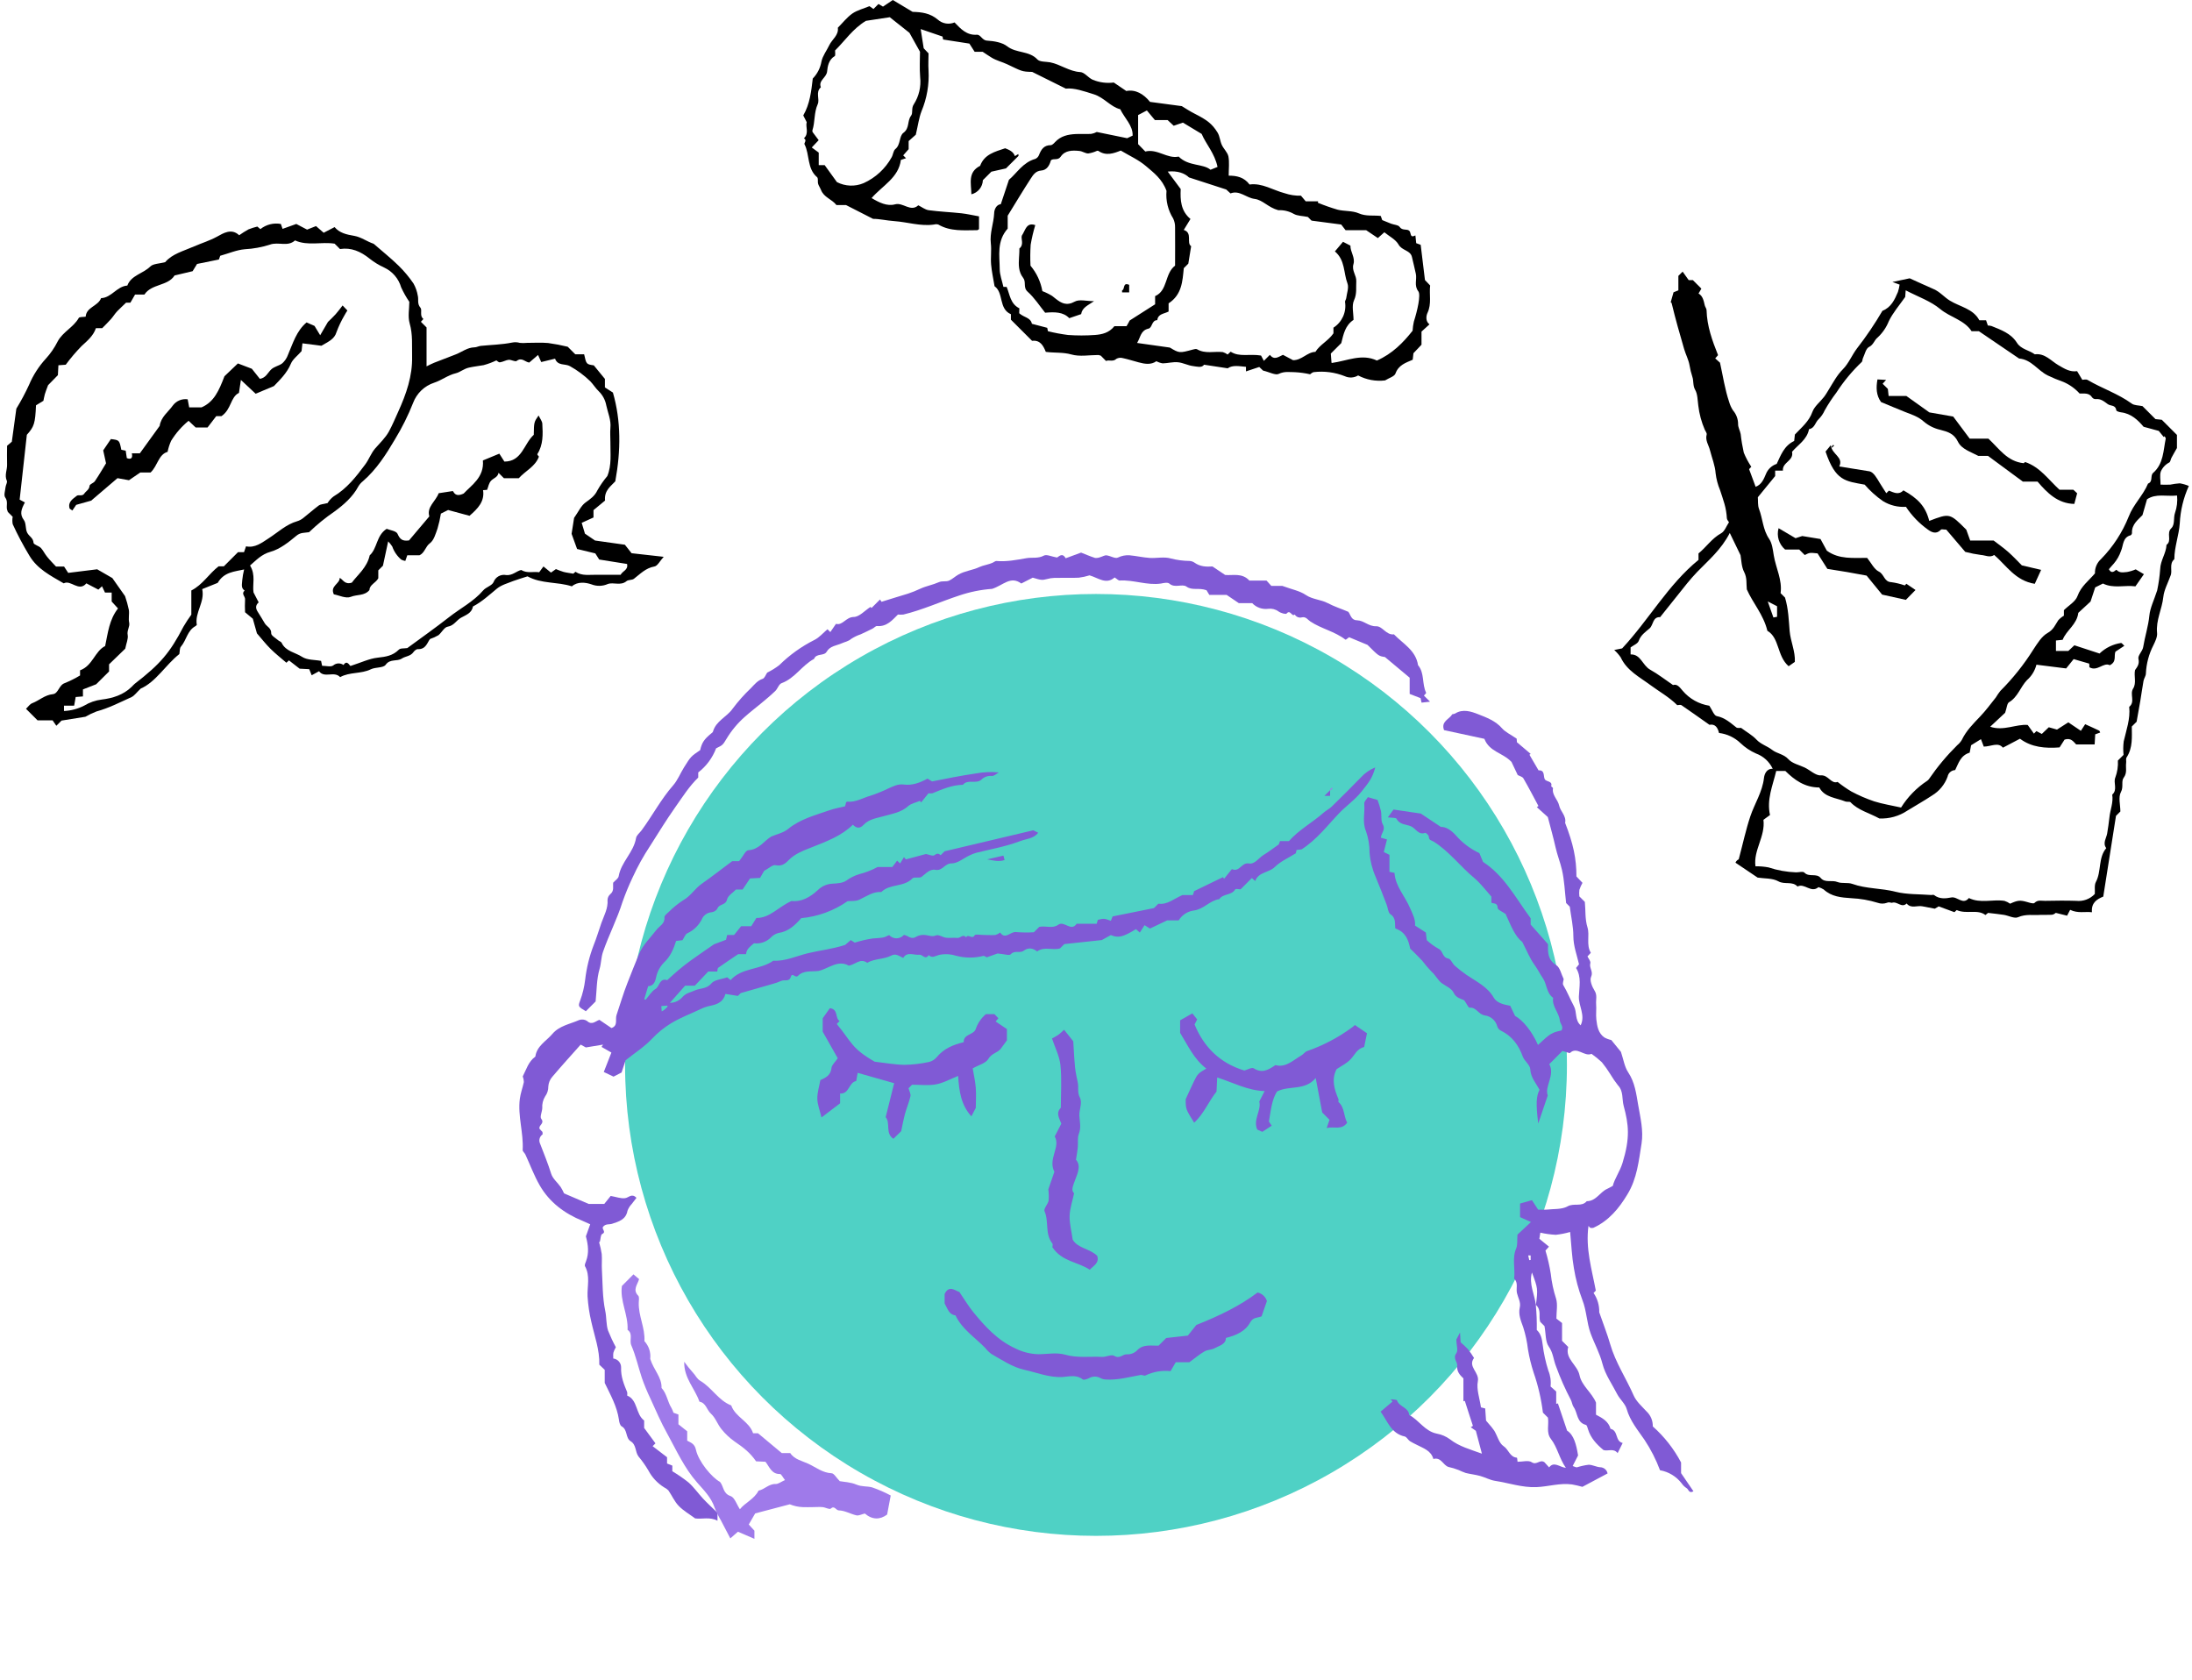<svg height="594" viewBox="0 0 775 594" width="775" xmlns="http://www.w3.org/2000/svg"><g fill="none" fill-rule="evenodd"><path d="m0 0h775v594h-775z" fill="#fff"/><circle cx="387.5" cy="376.5" fill="#4fd1c5" r="166.5"/><g fill-rule="nonzero" transform="translate(1)"><path d="m366.06 294.41c-1.61 2.16-4.26 2.13-6.47 3-4.95 1.87-10.18 2.8-15.31 4.06-.891.249-1.755.583-2.58 1-2.1 1-4.18 2.8-6.25 2.78-2.46 0-3.24 2.74-5.68 2.28-2.08-.39-3.4 1.36-4.95 2.48-.8.57-2.62-.09-3.21.53-3.05 3.21-8 1.81-11 4.83-3-.22-5.3 1.58-7.86 2.74-1.25.58-2.86.37-4.08.5-4.851 3.386-10.499 5.453-16.39 6-2.13 2.43-4.49 4.75-8.14 5.26-1.062.305-2.015.905-2.75 1.73-1.562 1.459-3.689 2.151-5.81 1.89-1.1 1-2.61 1.84-2.82 3.84h-2.76c-2.46 1.66-4.8 3.2-7.08 4.83-.27.2-.22.87-.31 1.32h-3.21l-4.74 5h-3.43c-1.72 1.95-3.55 4-5.39 6.08-.387.317-.652.759-.75 1.25l-.26-.28-2 .15c0 .7.09 1.24.13 1.91.821-.438 1.54-1.045 2.11-1.78.098-.491.363-.933.75-1.25 1.767-.012 3.439-.802 4.57-2.16 1.19-1.33 2.72-1.51 4.13-2.18 1.95-.93 4.31-.48 6-2.55 1.12-1.32 3.64-1.45 5.61-2.15l1.18 1c3.93-4.47 10.41-3.55 15.11-6.87 4.23.26 8.2-1.67 12.29-2.66s8.36-1.4 13.08-2.91l2-1.72 1.42.9c2.071-.659 4.191-1.15 6.34-1.47 3.62-.29 3.65-.12 5.81-1.2.669.736 1.621 1.152 2.616 1.143s1.939-.443 2.594-1.193c1.44.12 2.56 1.87 4.41.6 1.148-.593 2.468-.767 3.73-.49 1.12.19 2 .56 3.24.05.91-.37 2.32.67 3.54.83s2.67-.08 4 .07c1.07.12 2-1.56 3.11-.18.59-1.49 2.12.89 3-.76.25-.48 2.19-.09 3.35-.1 1.34 0 2.68.09 4 0 .608-.183 1.175-.482 1.67-.88 1.82 2.71 3.66-.42 5.61-.15 2.096.173 4.201.196 6.3.07l1.9-1.9c2.21-.51 4.68.72 6.69-.74 2.18-1.58 4.54 2.6 6.53-.36h7.08l.43-1.41c2.23-.51 2.23-.51 4.59.36l.63-1.55 14.62-2.95 1.55-1.55c3.14.44 5.44-1.71 8.49-3.05h3.7c.19-.54.38-1.12.48-1.4l10.18-4.94.39.58 2.75-3.42c2.76 1.22 3.38-2.44 6-2 2.1.39 3.46-1.94 5.2-3s3.33-2.29 5.4-3.74l.42-1.16h3.15c3.52-4 8.25-6.51 12.2-10 .94-.84 2.14-1.4 3-2.27 3.467-3.373 6.887-6.793 10.26-10.26 1.4-1.54 3.13-2.743 5.06-3.52-1 3.91-2.51 5.57-4.8 8.48s-5.34 5-7.87 7.61c-4.15 4.31-7.72 9.2-13.35 12.88l-1.79.21c-.1.42-.21.87-.27 1.17-2.56 1.62-5.4 2.85-7.46 4.88s-5.77 1.71-6.89 4.94l-1.19-1.06-4 4c-.39 0-1.68-.3-1.88 0-1.29 2.22-4.32 1.44-5.63 3.46-3.34.45-5.47 3.54-8.9 4-2.262.27-4.275 1.564-5.46 3.51h-4.09l-6.06 2.89-1.92-1.2-1.67 2.62-1.36-1.22c-4.61 2.82-6.25 3.21-8.89 2.1l-3.18 1.76-13.27 1.43c-.34.35-.93.94-1.52 1.52-2.64.79-5.58-.79-8.08 1.07-1.53-1.19-3.11-1.47-4.77-.24-1.32 1-3.17-.3-4.57 1.25-.5.56-2.36-.1-4.66-.28l-3.81 1.35-1.06-.53c-3.282.856-6.731.832-10-.07-1.895-.575-3.906-.654-5.84-.23-1.31.31-2.36 1.29-3.63.06-1.2 1.83-2.21-.26-3.25-.14-2 .25-4.37-1.24-5.77 1.13-1.58-.72-2.6-1.69-4.27-.81-2.62 1.37-5.84 1-8.46 2.54-2.45-1.78-4.17.61-6.49 1-3.9-2.15-7.07 1-10.65 1.86-2.5.35-5.31-.31-7.32 1.73-1 1-2-1.42-2.56.41s-2.29.86-3.41 1.4c-.988.446-2.011.807-3.06 1.08-3.58 1.05-7.17 2.06-11.22 3.22l-1 1-4.41-.7c-.76 2.85-2.88 3.68-5.3 4.18-1.067.206-2.105.542-3.09 1-3.62 1.73-7.42 3.12-10.85 5.21-2.478 1.509-4.742 3.346-6.73 5.46-2.72 2.88-6.17 5.08-9.33 7.6l-1.42 4.32-2.84 1.47-3.45-1.64 2.69-6.87-3.48-2 .53-.81-6.08 1-1.83-1c-3.38 3.81-6.79 7.54-10.05 11.4-.82.94-1.309 2.125-1.39 3.37.026 1.28-.375 2.533-1.14 3.56-.755 1.235-1.105 2.676-1 4.12-.05 1.3-.92 3.07-.36 3.79 1.35 1.71-1.14 2.25-.57 3.58l1 1.06c0 .27.13.78 0 .9-.991.689-1.366 1.977-.9 3.09 1.4 3.6 2.84 7.17 4 10.85.56 1.72 2.25 3.06 3.34 4.63.453.719.851 1.471 1.19 2.25l8.74 3.74h5.47l2.28-2.84c2 .35 3.63 1 5.11.78 1.27-.15 2.36-1.86 4-.1-.55.71-1.14 1.43-1.68 2.18-.655.682-1.163 1.492-1.49 2.38-.56 3.12-3.08 3.83-5.46 4.61-1 .33-2.2-.08-3.13 1-.75.86 1.29 1.83-.38 2.62-.54.26-.51 1.71-.77 2.61 0 .13-.24.22-.3.28.403 1.368.714 2.761.93 4.17.16 1.83-.05 3.68.06 5.51.28 4.87.19 9.83 1.18 14.57.5 2.36.28 4.8 1 7 .804 2.007 1.722 3.967 2.75 5.87-.91 1.78-1 1.78-.91 4 1.614.186 2.817 1.576 2.77 3.2-.13 3.2 1 5.92 2.15 8.7.064.397.064.803 0 1.2 3.82 1.59 2.92 6.52 6 8.83v2.62l4 5.44-1 1 5.1 3.92v2.21l1.86.74v2c2.017 1.198 3.948 2.535 5.78 4 1.89 1.69 3.36 3.83 5.1 5.69 1.53 1.63 3.18 3.15 5.09 5v2.8c-2.67-1.45-5.45-.48-7.9-.82-2.05-1.52-4.19-2.73-5.83-4.44-1.49-1.55-2.38-3.66-3.63-5.46-.445-.446-.963-.815-1.53-1.09-2.334-1.447-4.24-3.49-5.52-5.92-1.035-1.762-2.216-3.435-3.53-5-1.22-1.64-.7-4.11-2.77-5.38-1.87-1.15-1-4.07-3.16-5.25-.63-.33-.9-1.61-1-2.5-.68-4.56-2.89-8.49-5-12.86v-4.62l-1.92-1.84c.17-5.2-1.7-10.09-2.82-15.16-.7-2.956-1.145-5.967-1.33-9-.15-3.54 1-7.2-.9-10.63-.22-.42.15-1.22.37-1.8 1.07-2.85.79-5.65-.06-8.78.37-1 .88-2.45 1.53-4.26l-2.68-1.2c-6.38-2.59-11.72-6.55-15.18-12.57-2-3.47-3.38-7.27-5.07-10.91-.26-.56-1-1.08-.95-1.59.35-6.08-1.79-12-1-18.11.26-2 1-3.92 1.42-5.9-.011-.684-.143-1.361-.39-2 1.24-2.39 2-5.25 4.45-7 .52-3.79 3.85-5.47 6-8 2.49-2.94 6.23-3.48 9.48-4.93.924-.338 1.953-.223 2.78.31 1.75 1.64 3 .07 4.38-.38l4.27 2.9c2.41-.82 1.26-3 1.79-4.58 1.29-3.8 2.4-7.68 3.88-11.41 1.38-3.44 2.69-6.92 4.13-10.3 1.33-3.13 4-5.68 6.16-8.47 1.05-1.38 3-2.12 2.77-4.4-.05-.57.89-1.31 1.49-1.84 1.567-1.586 3.304-2.995 5.18-4.2 2.6-1.45 4.1-4.12 6.51-5.8 3.54-2.48 6.95-5.13 10.78-8h2.43c.2-.27.38-.52.57-.75.9-1.1 1.75-3.06 2.72-3.12 3.77-.23 5.45-3.22 8.07-4.83 2-.85 4.29-1.31 5.89-2.62 4.37-3.59 9.66-4.91 14.78-6.7 1.76-.62 3.62-.93 5.45-1.38.11-.44.23-.89.35-1.35.12-.1.25-.3.37-.29 3 .31 5.47-1.31 8.17-2.07 2.197-.719 4.342-1.588 6.42-2.6 1.75-.77 3.4-1.65 5.46-1.38 2.94.37 5.63-.58 8.39-2.1l1.59 1c2.43-.48 5-1 7.61-1.49s5.3-.95 8-1.35c2.638-.484 5.33-.599 8-.34-.81.44-1.63 1.27-2.42 1.25-1.289-.153-2.582.255-3.55 1.12-1.92 2-4.95-.2-6.73 2-3.85.06-7.3 1.57-10.78 3-.461.067-.929.067-1.39 0l-2.62 3.25-.38-.58c-1.42.61-3.11.91-4.2 1.88-2.5 2.26-5.58 2.66-8.59 3.53-2.5.73-5.25 1-7.21 3.13-1.28 1.37-2.57 1.16-3.72-.11-4 3.95-9.2 5.86-14.26 7.88-3.08 1.23-6.18 2.29-8.55 4.75-1.25 1.29-2.46 2.13-4.57 1.69-1-.22-2.41 1.17-4 2l-1.45 2.5-3.55.19-2.61 3.9h-2.35c-1 1.09-2.85 2.15-3.16 3.54-.48 2.08-2.67 1.52-3.35 3.07-.45 1-1.52 1.43-2.85 1.55-1.107.286-2.039 1.032-2.56 2.05-1.074 2.337-2.951 4.21-5.29 5.28-.72.34-1.07 1.48-1.71 2.44l-2.24.26c-.91 2.83-2 5.53-4.37 7.71-1.409 1.459-2.362 3.297-2.74 5.29-.41 1.89-1.13 2.91-2.78 3-.51 1.68-.94 3.13-1.38 4.58l.48.22c1.15-1.31 2.09-3 3.51-3.83s1.4-4 4.12-3.1c1.34-1.19 2.65-2.43 4-3.57s3-2.43 4.55-3.54c2.7-1.94 5.46-3.81 8-5.57l4.25-1.6.41-1.69h2.44l2.48-3.1h3.59l1.82-2.92c4.75.07 7.76-3.93 12.42-6 3.3.42 6.49-1.25 9.25-3.81 1.353-1.37 3.167-2.19 5.09-2.3 1.71-.11 3.7-.18 5-1.08 1.388-1.02 2.94-1.794 4.59-2.29 2.26-.572 4.44-1.421 6.49-2.53h5.2l1.72-2.26 1.06 1 1.36-2.25.67.81 7.1-1.9c1 .17 2.41.85 3 .41 1-.76 1.48-.62 2.21 0l1.39-1.38 31.35-7.42z" fill="#805ad5"/><path d="m542 461.39c.277 2.931.391 5.876.34 8.82 1.52 1.39 1.82 3.18 2.08 5.17.381 3.112 1.05 6.182 2 9.17.742 1.778 1.014 3.717.79 5.63l2 1.79v4.35l.6-.14 3.25 9.62c2.39 1.51 3.26 4.92 3.88 8.77l-1.91 3.73c.68.21 1.15.53 1.54.46 1.337-.422 2.709-.724 4.1-.9 1.36 0 2.71.79 4.09.88 1.276.027 2.362.938 2.61 2.19l-8.9 4.74c-1.208-.347-2.433-.631-3.67-.85-4.26-.59-8.39.78-12.6.95-5 .2-9.74-1.47-14.61-2.22-1.8-.28-3.49-1.24-5.27-1.73s-3.41-.63-5.09-1.05c-.871-.309-1.726-.662-2.56-1.06-1.159-.456-2.353-.817-3.57-1.08-1.93-.63-2.57-3.58-5.32-2.81-.83-3-3.55-3.79-5.85-5-.843-.393-1.664-.83-2.46-1.31-.67-.46-1.13-1.49-1.82-1.64-4.9-1.07-6.09-5.53-8.53-8.78l4.21-3.57-.65-.81c.78.13 2.13.06 2.24.4.79 2.32 4.11 2.45 4.31 5.15 3.49 1.84 5.53 5.77 9.78 6.6 1.678.306 3.265.99 4.64 2 3.29 2.57 7.21 3.58 11.29 5.08-.69-2.58-1.33-5-2.14-8.07l-1.8-1.28.76-.48c-1-2.94-1.9-5.89-2.86-8.83l-.5.14v-8.09c-1.26-1.2-2.4-2.39-2.2-4.55.12-1.35-1.64-2.51-.29-4.38.69-.95 0-2.86 0-4.83l1.29-2.47c.08 1.42.13 2.19.21 3.48.915.75 1.78 1.558 2.59 2.42.78.991 1.498 2.03 2.15 3.11-2.32 3.11 2 5.07 1.35 8.25-.55 2.81.65 6 1.1 9.21l1.5.39c.09 1.21.18 2.62.3 4.29l.77.91c.762.831 1.47 1.709 2.12 2.63 1.13 1.85 1.7 4.45 3.31 5.5 1.8 1.18 2.19 3.87 4.71 4.07.11 0 .14.87.23 1.45 1.78 0 3.85-.62 5 .15 1.76 1.19 2.88-1.12 4.5 0l1.66 1.83c1.74-2.23 3.55-.15 5.93.18-2.41-3.51-3-7.27-5.27-10.2-1.8-2.31-.65-5.06-1.08-7.57l-1.77-1.77c-.592-4.827-1.694-9.577-3.29-14.17-.871-2.683-1.539-5.427-2-8.21-.306-2.644-.865-5.253-1.67-7.79-.77-2.16-1.81-4.51-1.22-7 .43-1.84-.61-3.41-1-5.1s.56-3.64-1-5.09c.45-3.55-.79-7.18.73-10.71.55-1.27.29-2.88.44-4.85l4.78-4.46-3.85-1.74v-4.8l4.2-1.19 2.19 3.35c1.59 0 2.25.06 2.9 0 2.53-.3 5.44 0 7.5-1.16 2.25-1.28 5 .29 6.78-1.83 3.3 0 4.63-3.19 7.21-4.35.56-.24 1.07-.57 2-1.06.65-2.6 2.51-5.09 3.45-8.14 2.71-8.88 2.21-13.43.38-20.23-.63-2.37 0-5.1-2-7.19-.973-1.238-1.865-2.537-2.67-3.89-.908-1.477-1.91-2.893-3-4.24-1.154-1.086-2.384-2.088-3.68-3-2.53 1.16-5.18-2.81-7.69-.24l-2.59-.78-4.65 4.67c2.13 3.92-1.78 7.93-.54 11.07-1.24 3.66-2.21 6.52-3.37 9.92-.85-7-.72-9.61.45-11.92-1.26-2.42-3.12-4.32-3.27-7.32-.08-1.49-2-2.79-2.62-4.37-1.47-4.09-3.79-7.31-7.78-9.24-.59-.302-1.038-.822-1.25-1.45-.523-2.086-2.268-3.64-4.4-3.92-2.29-.31-3-3-5.41-2.74-.44 0-1-1.41-1.87-2.58-1-.61-2.85-.71-3.8-2.78-.65-1.41-2.62-2.23-4.06-3.24s-2.26-2.89-3.69-4.11c-1.186-1.236-2.298-2.542-3.33-3.91-1.36-1.48-2.82-2.85-4.24-4.27-.62-3-1.55-5.82-5.25-7.12-.26-1.53.37-3.64-1.71-5-.83-.54-.91-2.22-1.35-3.37-1.24-3.33-2.58-6.61-3.92-9.89-1.193-2.743-1.917-5.667-2.14-8.65.007-2.547-.419-5.076-1.26-7.48-1.39-3.27-.31-6.51-.61-9.73-.07-.75.87-1.6 1.29-2.3l3.42 1c.472 1.272.869 2.571 1.19 3.89.31 1.57-.09 3.46.65 4.73 1.1 1.9-.55 3-.68 4.71l2.17.62c-.33 1.28-.65 2.58-1.13 4.45l2 1v6l1.78.37c.28 4.72 3.74 8.23 5.53 12.51.86 2 1.94 3.92 1.74 6.13l3.81 2.44.33 2.72c1.247 1.159 2.626 2.166 4.11 3 1.69.74 1.33 3.15 3.51 3.49.88.14 1.44 1.82 2.33 2.57 1.299 1.128 2.654 2.189 4.06 3.18 3.43 2.36 7.42 4.15 9.67 8.07 1 1.72 3 2.38 5.82 2.88l1.72 3.58c2.78 1.53 6 5.47 8.1 10.27 4.39-4.09 4.84-4.37 8.31-5.12.85-1.37-.47-2.38-.58-3.48-.28-2.89-2.86-5-2.37-8.07-2.42-1.69-2.15-4.79-3.67-7-1.05-1.53-1.85-3.22-3-4.77-1.52-2.1-2.5-4.59-4.25-8-2.59-1.92-4.11-6-5.89-9.87-1-.73-2.8-1.43-2.82-2.19 0-1.78-1.45-1.44-2.2-1.78v-2.16c-2-2.25-3.81-4.68-6-6.53-5-4.13-8.87-9.42-14.38-12.9-.79-.5-1.73-.43-1.74-1.76 0-.48-1-1.44-1.32-1.34-2.45.84-3.35-1.7-5.09-2.38s-3.91-.51-5-2.61c-.23-.46-1.66-.3-3.07-.51l2-2.76 9.66 1.43 7.07 4.71c1.9-.06 3.69 1.23 5.25 2.92 2.307 2.685 5.16 4.847 8.37 6.34l1.3 3.12c7.48 4.86 11.37 12.49 16.83 19.92v2.23l3.15 3.55 3 3.39c-.09 2.92-.11 5.52 2.9 7.4 1.35.84 1.76 3.19 2.62 4.91 0 .53-.48 1.56-.14 2.13 1.43 2.41 2.45 5 3.76 7.45 1.17 2.16.24 4.86 2.39 6.79 1.74-3.58-.75-6.81-.63-10.19s1-6.89-1-10.09l1.05-1.3c-.73-3.22-2-6.43-2-10 0-3.35-.79-6.7-1.27-10.37-.29-.3-.88-.89-1.29-1.29-.47-4.05-.61-8-1.46-11.7-.62-2.69-1.68-5.31-2.29-8.05-.78-3.5-1.77-6.95-2.72-10.64l-3.88-3.5.56-.42c-1.76-3.27-3.46-6.57-5.32-9.77-.33-.58-1.3-.78-2-1.17l-2.19-4.62c-3.14-3.34-7.81-3.54-9.6-8.18l-14.26-3.08c-1.17-3.13 1.92-3.84 2.91-5.61.343-.036.68-.12 1-.25 2.74-1.76 5.79-.69 8.11.22 2.95 1.16 6.17 2.33 8.49 5 1.2 1.36 3 2.17 5.17 3.66 0 0 .05.76.09 1.26l4.86 4.12-.43.31 3.22 5.52c2.33-.18 1.63 2.1 2.19 3.12s2.83.55 2.28 2.48c0 .16.67.51.64.69-.45 2.49 1.71 4 2.16 6.12s2.64 3.7 2.12 6.15c2.88 7.38 4 12.61 4 18.95l2.14 2.25c-.443.787-.811 1.614-1.1 2.47-.095.777-.095 1.563 0 2.34l1.93 1.93c.31 3 0 6 .93 9 .88 2.84-.53 6.17 1.19 9-.39.42-.72.78-1.19 1.27.37.8 1.24 1.77 1 2.45-.45 1.64 1.16 2.9.28 4.79-.56 1.19.33 3.45 1.2 4.82 1.06 1.64.46 3.2.58 4.78.15 1.83-.13 3.69.08 5.5.27 2.36.68 4.8 2.82 6.31.776.421 1.608.731 2.47.92l3.4 4.18c.89 2.63 1.25 5.27 2.58 7.26 2.38 3.55 2.85 7.67 3.52 11.53.76 4.43 1.91 9 1.2 13.58-1 6.19-1.59 12.42-5 18-3 5-6.6 9.36-12.05 11.84-.347.095-.713.095-1.06 0-.13 0-.23-.22-.67-.66-1.08 8 1.18 15.31 2.6 22.85-.19.2-.53.56-.79.85 1.368 2.006 2.068 4.393 2 6.82 1.59 4.59 2.91 7.9 3.88 11.3 1.86 6.46 5.62 12 8.29 18.11.93 2.13 2.9 3.84 4.53 5.62 1.473 1.37 2.286 3.309 2.23 5.32 4.074 3.613 7.462 7.933 10 12.75v3.77l4.38 6.42c-1.65.89-1.71-.72-2.41-1.1-.706-.449-1.312-1.037-1.78-1.73-1.883-2.43-4.603-4.073-7.63-4.61-1.417-3.788-3.263-7.401-5.5-10.77-2.32-3.4-5.1-6.67-6.29-10.89-.54-1.87-2.35-3.38-3.3-5.15-1.82-3.58-4.29-7-5.25-10.79s-2.88-7.19-4.21-10.81c-1.39-3.83-1.4-8-2.91-11.81-1.375-3.643-2.38-7.416-3-11.26-.72-4.1-.89-8.31-1.32-12.76-1.658.48-3.354.815-5.07 1-1.842-.095-3.672-.35-5.47-.76l-.34 2.18 3.4 2.77-1.25 1.38c.817 2.696 1.445 5.446 1.88 8.23.32 2.973.947 5.905 1.87 8.75.64 2.13.12 4.61.12 7.08l2 1.56v6.29l2.18 2.18c-1.22 4.18 3.25 6.3 4 10s4.34 6.1 5.82 9.66v4.28c2.33 1.21 4.42 2.39 5.14 5 2.84.61 1.52 4.38 4.29 5-.69 1.39-1.23 2.47-1.78 3.59-1.43-1.87-3.46-.57-5-1.09-2.48-2.05-4.53-4.28-5.47-7.34-.17-.56-.39-1.45-.75-1.55-3.31-.85-2.86-4.22-4.32-6.29-.51-.73-.59-1.76-1-2.56-2.015-3.826-3.766-7.785-5.24-11.85-.92-2.29-1-4.78-2.57-7-1.25-1.76-1-4.56-1.52-7.24l-1.48-1.48c-.72-1.84.55-4.09-1.54-6 .71-5.74.7-5.84-1.41-11.47-1.15 4.12 1 7.87 1.38 11.51zm-1.83-17.54h-.86c.12.56.24 1.12.37 1.67l.49-.06z" fill="#805ad5"/><path d="m641.93 313.65c-2.62 2.25-4.93-1.56-7.4-.22-1.84-2-4.53-.58-6.77-1.84-2.08-1.17-5-.95-7.34-1.32l-7.83-5.27c.217-.529.629-.955 1.15-1.19 1.49-5.59 2.53-10.5 4.11-15.22 1.53-4.53 4.26-8.6 4.82-13.56.14-1.2.82-3.31 3.09-3.23-1.177-2.508-3.298-4.449-5.9-5.4-2.034-.897-3.895-2.142-5.5-3.68-2.075-1.984-4.739-3.241-7.59-3.58-.44-1.89-1.35-3.29-3.38-2.89-3.41-2.4-6.64-4.71-9.91-6.94-.34-.23-1 0-1.48 0-2.83-2.85-6.34-4.78-9.52-7.13-3.8-2.82-8.3-5.08-10.46-9.76-.658-.963-1.43-1.843-2.3-2.62l2.8-.56c9.55-10.24 16.26-22.55 27-31.29v-2.29c2.75-2.22 4.73-5.33 8-7.12 1.24-.67 1.84-2.52 2.78-3.91-.19-.33-.7-.83-.75-1.37-.092-1.74-.38-3.465-.86-5.14-.49-1.62-1-3.25-1.56-4.87-.782-1.87-1.304-3.838-1.55-5.85-.21-2.89-1.31-5.47-2-8.2-.43-1.81-1.76-3.49-1.17-5.58.13-.46-.41-1.13-.67-1.69-1.178-2.726-1.953-5.61-2.3-8.56-.26-1.88-.22-4-1.1-5.53s-.49-3.18-1-4.63c-.437-1.339-.771-2.71-1-4.1-.34-1.95-1.34-3.78-1.9-5.7-1.57-5.37-3.11-10.76-4.41-16.2 0-.14-.22-.24-.34-.36l1-3.51 1.71-.69v-5.11l1.51-1.5 2.14 3h1.48l3 3c-.23.42-.54 1-1 1.73 1.49.84 1.82 2.51 2.2 4.18.14.59.63 1.15.64 1.72.14 5.61 2 10.75 4.06 15.89l-1 1.15 1.69 1.52c1.05 4.75 1.72 9.39 3.23 13.87.302 1.064.764 2.075 1.37 3 1.148 1.329 1.786 3.024 1.8 4.78-.06 1.17.69 2.37.91 3.59.243 2.206.61 4.396 1.1 6.56.716 1.75 1.603 3.425 2.65 5l-.77.85 2.31 6.23c2.15-.78 2.92-2.83 3.65-4.54.677-1.691 2.069-2.995 3.8-3.56 1.42-3 2.6-6.43 6.18-8.1.09-.77.17-1.56.25-2.28 2.35-2.51 5-4.62 6.19-8 .73-2 2.74-3.52 4.11-5.3.67-.87 1.2-1.83 1.78-2.76 1.51-2.43 2.8-4.92 4.87-7s3.2-5 5-7.38c3.29-4.23 6.296-8.673 9-13.3 3.06-1.2 4.32-3.91 5.48-6.66.273-.848.474-1.718.6-2.6l-2.55-.93 6.11-1.3c2.29 1 5.36 2.49 8.48 3.82 2.22.94 3.71 2.84 5.73 4.07 3.6 2.21 8.25 2.85 10.41 6.94h2.38c.18.55.38 1.12.63 1.85.44.006.877.07 1.3.19 3.39 1.38 6.87 2.57 9 5.94 1.43 2.28 4.28 2.58 6.3 4.06 3.59-.47 5.76 2.35 8.39 3.87 2.14 1.23 4 2.45 6.57 2.09l1.84 3.06c.35 0 1.3-.3 1.88.05 5.09 3 10.77 4.84 15.59 8.35.93.68 2.42.6 3.81.9l4.59 4.59 2.23.23 5.36 5.36v4.63c-.72 1.28-1.36 2.36-1.94 3.46-.29.54-.34 1.39-.77 1.65-1.344.687-2.406 1.822-3 3.21-.43 1.31-.09 2.87-.09 4.63 1.16 0 2.29.07 3.41 0 1.122-.229 2.258-.386 3.4-.47 1.095.187 2.166.499 3.19.93-1.886 4.157-2.972 8.631-3.2 13.19-.28 4.26-1.92 8.36-1.92 12.7-2 1.74-.5 4.08-1.39 5.95-.87 2.47-2.24 4.89-2.51 7.42-.45 4.28-2.66 8.21-2.21 12.68.15 1.42-.63 3-1.31 4.41-1.58 3.087-2.48 6.476-2.64 9.94 0 .89-.67 1.73-.84 2.63-.43 2.34-.73 4.7-1.13 7.05s-.83 4.69-1.31 7.39l-1.7 1.69c0 3.58.42 7.49-1.85 10.94-.31.47-.06 1.29-.15 1.93-.24 1.72.46 3.44-.84 5.19-1 1.28 0 3.26-1 5.1s-.2 4.57-.2 6.88l-1.55 1.55c-1.53 9.69-3 19.1-4.5 28.54-2.32.94-4.29 2.21-4 5.53-2.5-.3-4.92.48-7.71-.85l-1.08 2.07-4-1c-.329.317-.736.541-1.18.65-1.32.13-2.67 0-4 .06-2.71.2-5.41-.38-8.16.83-1.3.57-3.32-.56-5-.83s-3.4-.43-5.6-.7c.1-.07-.28.23-.93.75-2.82-2.17-6.68-.19-10.16-1.75l-.8.75-5.58-2.05-1.36.82c-1.34-.26-2.86-.53-4.37-.84-1.85-.39-4 .93-5.59-1-1.75 1.75-3.36-.92-5.18-.25-.23.09-.94-.38-1.77 0-1.063.384-2.227.384-3.29 0-3.019-.932-6.144-1.476-9.3-1.62-3.61-.24-7-.52-9.79-3.09-.572-.365-1.195-.642-1.85-.82zm54.14-196.55c-2.58-4-7.53-4.87-11.12-7.86-3.36-2.8-7.79-4.3-12.18-6.6-.09 1.22-.15 2-.17 2.35-2.11 3-4.36 5.59-5.79 8.55-.879 2.216-2.246 4.206-4 5.82-1.17.94-1.4 2.52-3 3.31-1.11.54-1.5 2.58-2.17 4-.2.41-.12 1.05-.41 1.31-3.401 3.233-6.405 6.858-8.95 10.8-1.526 2.009-2.913 4.121-4.15 6.32-.509 1.155-1.231 2.204-2.13 3.09-1.23 1.11-1.39 3.23-3.41 3.54-.67 3.66-3.84 5.47-6 8 .72 3.22-3.52 3.67-3.23 6.66h-2.74v1.92l-6.12 7.49c.11 1.29-.08 2.86.42 4.16 1.32 3.47 1.35 7.31 3.57 10.56 1.07 1.58 1.31 3.81 1.63 5.79.74 4.52 3.08 8.74 2.42 13.4l1.57 1.56c1.21 4.08 1.31 7.94 1.63 11.81.31 3.67 2.05 7.21 1.84 10.93l-2.19 1.53c-4.18-3.61-3.17-10-7.52-12.53-1.4-5.78-5.15-9.79-7.27-14.64-.22-2 .14-4-.92-6.09-1-1.9-1-4.3-1.3-6l-3.8-7.85c-3 5.86-7.48 9.61-11.51 13.76-1.24 1.28-2.41 2.65-3.53 4-3.22 4-6.4 8-9.59 12-2.72-.13-2.32 2.76-3.75 4s-3.09 2.32-3.81 4.38c-.34 1-1.85 1.54-2.88 2.32v2.48c3.62-.12 4.17 3.87 6.94 5.41s5.26 3.51 8.06 5.41c1.54-.5 2.43.91 3.39 2 2.41 2.85 5.764 4.738 9.45 5.32 1 1.49 1.65 3.49 2.65 3.67 2.87.57 4.78 2.35 6.89 4 .43.33 1.27.13 1.68.16 1.95 1.46 4 2.58 5.48 4.18s3.84 2.28 5.51 3.6 4.11 1.46 5.76 3.31c1.32 1.49 3.78 2 5.72 2.92s3.91 2.92 5.75 2.78c2.67-.2 3.61 3.15 5.91 2.32 1.538 1.232 3.159 2.358 4.85 3.37 2.586 1.384 5.282 2.551 8.06 3.49 3 .95 6.1 1.42 9.53 2.19 2.358-3.767 5.499-6.983 9.21-9.43.278-.183.517-.422.7-.7 2.933-4.276 6.264-8.263 9.95-11.91.633-.515 1.174-1.134 1.6-1.83 1.55-3.28 4.06-5.76 6.51-8.33 2-2.1 3.73-4.45 5.53-6.71.486-.805 1.02-1.58 1.6-2.32 4.441-4.436 8.366-9.361 11.7-14.68 1.41-2.14 2.91-4.63 5-5.8s2.68-2.85 3.77-4.49c.583-.639 1.257-1.188 2-1.63v-1.95c1.68-1.67 4.1-3 4.81-5 1.25-3.47 4-5.43 6.17-8-.073-1.931.719-3.793 2.16-5.08 4.217-4.304 7.538-9.403 9.77-15 1.66-4.34 5.1-7.48 6.84-11.68 1.85-.67.69-2.8 1.79-3.76 3.72-3.25 3.58-7.89 4.47-12.16 0-.23-.27-.54-.41-.82l-.32.26-1.74-2.14-5.36-1.46c-2-2.35-4.37-4.68-8-5.11-.59-.07-1.6-.39-1.64-.69-.27-2-2-1.48-3-2.18-1.38-1-2.47-2-4.32-1.8-.474.013-.926-.198-1.22-.57-1.11-1.76-2.84-1.35-4.45-1.4-1.606-1.787-3.586-3.197-5.8-4.13-1.888-.662-3.738-1.43-5.54-2.3-3.48-1.74-5.72-5.61-10.06-5.95l-14.2-9.65zm11.08 147.24c-1.72-2.06-4.09-.42-6.77-.38-.36-.92-.72-1.85-1-2.63l-3.48 2.15c-.21 1.08-.39 2-.51 2.62-3.28 1-3.94 3.82-5.13 6.16-1.322.057-2.429 1.019-2.67 2.32-1.007 2.784-2.942 5.136-5.48 6.66-2.82 1.88-5.87 3.57-8.74 5.35-2.923 1.959-6.395 2.933-9.91 2.78-3.65-2-7.45-2.88-10.16-5.71-.34-.36-1.28-.07-1.85-.3-3.32-1.34-7.33-1.39-9.23-4.95-5.24 0-8.88-2.77-12-5.84h-3.22c-1.25 5.23-3.43 10.07-2.2 15.58l-2.32 1.69c.73 5.91-3.6 10.72-2.82 16.43 1.539-.019 3.076.112 4.59.39 3.16 1.048 6.453 1.641 9.78 1.76 1 0 2.46-.42 2.92.08 1.65 1.75 4.26.08 5.78 1.91s4 .63 5.91 1.42c1.58.63 3.62.08 5.24.66 5 1.8 10.27 1.48 15.34 2.8 4 1 8.37.81 12.57 1.14.33 0 .78-.14 1 0 1.87 1.5 4.13 1.26 6.1.87 2.18-.43 4.13 2.79 6.23.2 4.07 2 8.4.37 12.57 1 .716.224 1.391.562 2 1 2.74-1.25 3.56-1.29 6-.6.87.24 2.24.72 2.62.33 1.18-1.19 2.5-.71 3.74-.74 3.67-.07 7.35-.12 11 0 2.457.273 4.898-.628 6.59-2.43.1-1.4-.24-3.09.39-4.26 2-3.77.75-8.51 3.66-11.95-1.37-1.76.07-3.61.32-5.18.29-1.85.6-3.72.79-5.62.26-2.71 1.45-5.31 1-8.11 2-1.76.3-4.2 1.09-6.05.716-1.915 1.026-3.959.91-6l2-2c-.16-1.591-.14-3.194.06-4.78.92-4 2.39-8 1.94-12.21 2.23-1.76.11-4.45 1.38-6.44s.22-4.5.68-6.55c.94-1.29 1.6-2.25 1.2-4-.27-1.18 1.45-2.67 1.68-4.12.61-3.75 1.81-7.35 2.19-11.17.26-2.69 1.59-5.29 2.76-8.89.522-2.47.876-4.972 1.06-7.49.08-3.11 2.11-5.59 2.24-8.61 2.05-1.48-.17-4.08 1.69-5.87 1.36-1.3.7-3.74 1.31-5.42.686-1.973.935-4.071.73-6.15-3.8.39-7.47-.81-10.62 1.33-.5 1.75-1 3.4-1.61 5.59-1.41 1.56-3.87 3.18-3.71 6.36-.023.315-.194.6-.46.77-2.9.74-2.55 3.61-3.42 5.54-.553 1.634-1.412 3.147-2.53 4.46-.65.67-1.23 1.42-1.75 2 1.16 2.17 2.47 0 2.69.23 1.14 1.24 2.49.84 3.73.76 1.053-.192 2.08-.508 3.06-.94l2.9 1.71c-1 1.43-1.94 2.83-3 4.3-3.81-.5-7.82.84-11.48-1l-2.74 1.37c-.42 1.27-.9 2.74-1.65 5l-4.33 4c-.5 4.17-4.22 6.14-5.53 9.53l-2.37.24v3.7h4.38c.89-.82 1.59-1.46 2.14-2l8.89 2.91c2.093-2.002 4.755-3.305 7.62-3.73.27 0 .61.53 1.15 1-1.21.81-2.21 1.46-3.15 2.08-.62 1.55.53 3.54-2 4.79-2.17-1.2-4.4 2.37-7.21.71 0-.42 0-.75-.06-1.28l-5.5-1.6-2.65 3.3-10.51-1.32c-.531 2.11-1.693 4.007-3.33 5.44-2.33 2.42-3.24 6-6.37 7.84-.71.43-.76 2-1.37 3.72l-5.28 4.93c4.7 1.63 9.25-1 13.27-.62l2.19 3.06.88-.89 1.91 1 2.47-2.36 2.9.82 4-2.56 4.44 3 1.52-2.34c1.86.84 3.41 1.53 4.94 2.27.19.09.25.44.37.67l-1.76.64-.2 3.57h-6.53c-1-1-1.84-2.45-4.11-1.7l-1.76 2.75c-5 .39-9.91 0-14-3.07zm-83.15-51.71 2 5.68 1.3-.24v-3.73z" fill="#000"/><path d="m346.44 18.32h-2.84l-1.87-2.91-9.28-1.44-.21-1.05-7.73-2.64c.34 2.16.67 4.27 1.07 6.79l1.71 1.8c0 2-.14 4 0 6 .276 4.96-.579 9.918-2.5 14.5-.89 2.33-1.21 4.87-2 8.25l-2.53 2.26v2.86l-1.93 2.19 1 1-1.82.61c-.81 6.31-6.42 9-10.35 13.48 2.61 1.56 5.45 3 8.3 2.22s5.49 2.85 8.21.34c1.21.59 2.4 1.56 3.7 1.74 3.84.52 7.73.67 11.59 1.09 2 .22 4 .7 6.18 1.08v4.51c-.15.09-.42.38-.69.38-4.65 0-9.39.53-13.71-2-.483-.141-.997-.141-1.48 0-4.78.7-9.39-.88-14.1-1.21-2.66-.18-5.37-.83-7.47-.79l-9.58-4.89h-3.38c-1.67-2.13-4.47-2.69-5.48-5.39-.38-1-1.19-1.83-1.08-3.06 0-.46 0-1.14-.25-1.37-3.66-3.06-2.58-8-4.49-11.69-.21-.41 1-1.44-.21-2.08 1.94-1.77.49-4.07 1-5.7l-1.22-2.39c2.35-4.07 2.81-8.46 3.36-13.05 1.606-1.644 2.676-3.736 3.07-6 .4-2 1.86-3.87 2.79-5.83s3.38-3.5 3-6.13c1.75-1.74 3.21-3.66 5.11-5 1.73-1.2 3.93-1.73 6.07-2.62l1.42 1 1.77-1.77 1.6.93 3.47-2.34 7 4.19c3.21.08 6.21.46 8.9 2.74 1.614 1.45 3.919 1.839 5.92 1 2.25 2.35 4.34 4.59 7.86 4.35 1.45-.09 1.83 2 3.66 2.08 2.43.16 5.28.6 7.09 2 3.23 2.54 7.77 1.5 10.7 4.67.84.89 3 .74 4.48 1 3.71.74 6.76 3.23 10.67 3.45 1.49.08 2.81 2 4.35 2.69 2.364.99 4.949 1.335 7.49 1l4.43 3c3.24-.62 6.08 1 8.39 3.85l11.23 1.5c1.3.78 2.87 1.83 4.54 2.67 4.27 2.17 6.18 3.52 8.12 6.7.78 1.29.86 3 1.5 4.37s2 2.6 2.31 4c.41 2.09.11 4.32.11 6.84 2.76 0 5.39.48 7.38 3.13 4.43-.63 8.25 2 12.47 3.1 1.835.619 3.765.907 5.7.85l1.69 2h4.38l-.11.49c2.289.941 4.626 1.762 7 2.46 2.46.61 5.24.3 7.48 1.29 2.59 1.13 5.11.62 7.77.92l.52 1.47c.9.37 2 .84 3.14 1.27s2.5.41 3 1.13c1 1.47 2.62.57 3.46 1.41.69.69.07 2.68 2.13 1.61.13 1.18.21 2 .29 2.74l1.58.58c.51 4.17 1 8.18 1.51 12.45l1.84 1.93c-.39 3.2.58 6.46-.93 9.66-.49 1-.79 3 .69 4.08l-2.82 2.56v4.64l-2.85 3.01-.26 2.3c-2.49 1.09-5 1.85-6.09 4.87-.37 1.05-2.27 1.56-3.68 2.44-3.282.4-6.607-.215-9.53-1.76-1.433.875-3.21.973-4.73.26-3.459-1.371-7.204-1.866-10.9-1.44-.56.05-1.08.6-1.35.77-1.753-.397-3.536-.644-5.33-.74-1.89 0-3.75-.38-5.75.6-1.18.57-3.22-.61-5.55-1.17l-1.34-1.27-4.7 1.56v-1.61c-2.35-.21-4.7-.72-6.47.52l-8.35-1.27c-.81 1.21-2.49.65-3.84.49-1.83-.21-3.57-1.19-5.4-1.36s-3.59.36-5.38.39c-.781-.126-1.535-.382-2.23-.76-1.89 1.34-4.08 1-6.29.4-1.86-.49-3.69-1.09-5.56-1.49-.765-.228-1.589-.141-2.29.24-1.19 1.17-2.56.28-3.68.76l-1.83-1.86c-.299-.118-.611-.199-.93-.24-3.18 0-6.54.65-9.47-.19s-6.08-.51-9.05-.92c-.92-2.27-2-4.24-4.86-3.91l-7.48-7.47v-1.93c-4.42-1.92-2.47-7.55-5.78-9.9-.44-2.64-1-5.13-1.22-7.66s.19-5-.1-7.5c-.43-3.65 1-7 1.18-10.61 0-1.22.69-3.06 2.35-3.24l2.87-8.61c2.75-2.3 4.94-6.18 9.34-7.4.607-.276 1.079-.784 1.31-1.41.76-1.93 1.72-3.43 4.12-3.44.51 0 1.11-.61 1.53-1.07 2-2.17 4.58-2.73 7.33-2.86 1.83-.09 3.68.06 5.5-.06.672-.118 1.32-.345 1.92-.67l10.75 2.2 1.94-.91c.12-3.57-2.74-6-4.39-9.34-3.32-.76-5.68-4.14-9.34-5.28-3.49-1.09-6.94-2.33-9.9-2l-11.89-5.91c-3.77-.07-3.68-.27-8.86-2.71-1.78-.84-3.79-1.29-5.52-2.36-1-.61-1.92-1.25-3.11-2.03zm86.11 48.68-13.17-4.27c-1.52-1.46-4-2.44-7.52-2.07l4.59 6.18c-.18 3.87 0 7.7 3.45 10.58l-2.37 3.88c3.23 1 .83 4.57 2.61 5.74-.36 2.25-.65 4.12-1 6.17l-1.6 1.6c-.46 4.62-.65 9.36-5.37 12.44v2.89c-1.72.88-3.72.79-4 3.05-2.06 0-1.7 2.72-3.14 3-2.77.65-2.74 3-4 5.06l11.57 1.63c3.37 2 3.37 2 8.2.69.46-.12 1.09-.29 1.43-.09 2.91 1.71 6.08.66 9.11 1 .61.191 1.185.482 1.7.86l1.07-1c3.09 2 6.63.67 10.74 1.36l1 1.88 2.13-2.13c1.56 2.06 3.12.65 4.62 0l3.57 1.89c3.08.06 5-2.86 7.9-2.94 1.62-2.59 4.54-3.87 6.38-6.55v-2c3.047-1.95 4.655-5.515 4.1-9.09-.05-.41.35-.86.41-1.31.22-1.76 1-3.75.45-5.23-1.43-3.76-.77-8.24-4.45-11.33l2.87-3.4 2.62 1.35c-.05 2.25 1.76 4.21 1.07 6.55s1.14 4 1 6.09.29 4.36-.79 6.68c-.89 1.91-.18 4.56-.18 6.93-3 2-3.55 5.13-4.33 8.21l-3.7 3.7c.07 1 .13 2.08.24 3.19 0 .11.24.2.15.13 5.43-.73 10.54-3.4 15.9-.85 5.4-2.35 9.32-6.34 12.62-10.54.062-1.087.213-2.167.45-3.23 1.18-3.65 2.54-9.44 1.57-10.71-1.57-2.07-.44-4.16-.87-6.18s-.93-4-1.39-6c-.59-2.39-3.53-2.16-4.75-4.39-1-1.75-3.18-2.82-5-4.3l-2.29 2.05-4.14-2.79h-7.28c-.46-.6-1.08-1.38-1.54-2l-10.49-1.38-1.3-1.3c-1.9-.39-3.68-.33-5-1.09-1.654-.938-3.541-1.386-5.44-1.29-3.68-1-5.48-3.64-8.41-4s-5.34-3.19-8.5-1.94zm-73.2 43.75c1.8 1.58 4 1.46 4.49 3.73l5.42 1.42.24 1.2c2.342.582 4.716 1.026 7.11 1.33 3.159.23 6.331.23 9.49 0 2.52-.18 5-.73 6.91-3.11h4.29c.51-.91 1-1.73 1.1-2l9-5.74v-2.88c4.55-2 3.31-7.92 7.06-10.79 0-4.46.05-9 0-13.45.037-1.108-.192-2.209-.67-3.21-1.837-2.91-2.666-6.343-2.36-9.77-1.53-4.21-4.53-6.42-7.22-8.72s-5.79-3.63-8.95-5.53c-2.49 1-5.21 2-7.94.11-.16-.066-.34-.066-.5 0-.978.451-2.015.76-3.08.92-1 0-2-.78-3.1-.89-2.45-.26-5.08-.26-6.61 2-1 1.48-2.52.48-3.47 1.3-.51 1.88-1.48 3.48-3.43 3.62s-2.85 1.54-3.69 2.83c-2.73 4.2-5.29 8.49-8.16 13.14v4.56c-3.91 4.43-2.86 9.47-2.82 14.24 0 2.14.85 4.27 1.31 6.37h1.14c1.14 2.73 1.3 6 4.5 7.57zm-65.1-92.91c0 .73.18 1.81-.13 2-2.11 1.22-2.53 3.66-2.68 5.37-.2 2.29-3.18 3.19-2.22 5.65-2 1.73-.29 4.2-1.12 6-1.35 3-.89 6.23-1.87 9.23-.039.214-.008.435.09.63l2.13 2.84c-.88.92-1.54 1.63-2.44 2.58l2.46 1.81v4.43h2.1l4.33 6c2.942 1.523 6.41 1.655 9.46.36 4.189-1.898 7.654-5.096 9.88-9.12.54-.92.58-2.31 1.31-2.91 1.94-1.57 1.28-4.57 2.87-5.76 2.24-1.65 1.29-4.21 2.67-6 .81-1.06 0-2.63 1-4.09 1.82-2.84 2.61-6.218 2.24-9.57-.26-3.14-.06-6.32-.06-9l-3.73-6.69-6.95-5.51-8.44 1.28c-4.65 2.8-7.42 7.05-10.9 10.47zm121.48 37.52c3.5 3.53 8.6 2.41 11.26 4.66l2.48-1c-1-4.82-4.1-8.07-5.61-11.67l-6.63-4-3.26 1.11-2.14-2h-4.5l-2.84-3.41-3.1 1.63v10.28l2.54 2.61c4.31-1.08 7.8 2.69 11.8 1.79zm-19.5 66.87c1.22-1.57 2.4-2.46 4.13-1.29v1.29zm-31.2-42.65c-.686 2.274-1.23 4.589-1.63 6.93-.16 2.47-.18 4.948-.06 7.42 2.166 2.579 3.614 5.683 4.2 9 1.206.453 2.364 1.023 3.46 1.7.164.126.325.254.486.381l.319.255c.053.042.106.084.159.126l.317.25c1.897 1.483 3.766 2.624 6.719.988 1.61-.9 4.15-.15 6.81-.15-2.18 1.5-4.19 2.23-4.56 4.58l-4.2 1.43c-2.15-2.25-5.2-2.22-8.53-1.93-2-2.49-3.8-5.3-6.19-7.43-.884-.79-.957-1.673-.992-2.554l-.016-.406c-.032-.676-.112-1.343-.592-1.959-1.666-2.14-1.607-4.624-1.449-7.122l.063-.977c.048-.759.085-1.516.066-2.261 1.75-1.39.47-3.42.87-4.54.274-.421.504-.871.724-1.31l.217-.434c.768-1.523 1.54-2.756 3.809-1.986zm33.2 21.13v2.67h-2.5c0-.28-.06-.7 0-.72 1.07-.35.13-3 2.5-1.95zm-43.84-48.29c1.4.56 2.89 1.16 3.43 2.77l1.23-.73.05.66-4.43 4.42-5.17 1.16-3 3c-.079 2.388-1.739 4.432-4.06 5-.07-3.93-1.36-7.8 3.09-10.07 1.49-4.08 5.25-5 8.86-6.21z" fill="#000"/><path d="m3.48 182.71-1.7-1.7c-.1-.29-.23-.58-.3-.87-.31-1.39.43-2.81-.64-4.28-.57-.77 0-2.4.12-3.63.08-.77.71-1.69.45-2.25-.89-2 .15-3.81.09-5.71-.08-2.17 0-4.34 0-6.67l1.68-1.43c.53-3.86 1-7.51 1.6-11.69 1.675-2.734 3.185-5.565 4.52-8.48 1.42-3.352 3.398-6.439 5.85-9.13 1.709-1.858 3.147-3.949 4.27-6.21 1.83-3.36 5.56-4.94 7.43-8.25.25-.43 1.5-.3 2.44-.45.23-3.41 4.36-3.69 5.45-6.55 3.68-.14 5.54-4.18 9.28-4.45 1.35-3.66 5.55-4.19 8.09-6.72 1.06-1.05 3.23-1 5.3-1.56 2.43-2.92 6.51-3.94 10.22-5.57 2.69-1.17 5.47-2 8.1-3.44 2.26-1.24 5.11-3.07 7.83-.5 1.054-.75 2.149-1.441 3.28-2.07 1.022-.406 2.071-.74 3.14-1l1.08.91c2.034-1.63 4.676-2.297 7.24-1.83l.6 1.74 4.86-1.74 3.81 2 3.16-1.25 2.71 2.36 3.86-2c1.72 2.07 4.19 2.64 7 3.11 2.33.4 4.45 2 6.81 2.79 2.94 2.56 6 5 8.8 7.73 1.968 1.926 3.74 4.043 5.29 6.32.756 1.351 1.27 2.823 1.52 4.35.34 1.36-.29 2.77.91 4.18.76.9-.41 2.9 1.08 4l-.9 1 2 2v13.75c1.12-.54 1.87-.95 2.66-1.26 2.58-1 5.18-2 7.76-3 2.15-.86 4-2.4 6.5-2.46.76 0 1.5-.45 2.27-.52 3.7-.37 7.45-.44 11.07-1.17.899-.182 1.829-.145 2.71.11.831.09 1.669.09 2.5 0 2.5 0 5-.17 7.5.05 2.335.32 4.651.761 6.94 1.32l2.66 2.66h3.14c.78 3.53.78 3.53 3.42 3.92 1.39 1.71 2.61 3.19 3.93 4.8v3l2.83 1.82c2.89 10 2.83 20.47.84 31.38-1.42 1.61-4 3.17-3.62 6.8l-4.09 3.39v2.59l-4.17 1.9c.38 1.26.77 2.57 1.15 3.82l3.57 2.43 10.55 1.49 2.37 3 11.35 1.27c-1.33 1.46-2.17 3.23-3.27 3.42-3.1.54-5 2.62-7.26 4.35-.69.52-2 .3-2.62.84-2.07 1.73-4.56.28-6.6 1-1.834.818-3.921.865-5.79.13-2-.69-4.87-1.1-6.92.7-5.14-1.67-10.8-.83-15.68-3.53-1.57.51-3.3 1-5 1.63-2 .8-4.24 1.4-5.85 2.73-2.72 2.24-5.29 4.64-8.44 6.29-.44 2.39-2.5 3-4.27 4-1.61.91-2.43 2.77-4.66 3.14-1.2.19-2.08 2-3.25 3-.948.561-1.954 1.017-3 1.36-.95 1.13-1.41 3.75-4.36 3.58-.49 0-1.17.58-1.52 1.07-1 1.46-2.84 1.43-4.06 2.24-1.78 1.17-4.16 0-5.75 2.22-.82 1.17-3.57.79-5.22 1.59-3.46 1.7-7.5.9-10.87 2.78-2.13-2.3-5.56.52-7.46-2.09l-2.6 1.43-.87-2.15-3.4-.18-3.77-2.93-.91.83c-1.9-1.65-3.84-3.16-5.58-4.89s-3.13-3.53-4.83-5.49c-.4-1.4-.86-3-1.46-5.18l-2.74-2.29c-.078-1.506-.078-3.014 0-4.52.12-1.08-1.47-2-.15-3.14-1.42-.93-.88-2.39-.85-3.63.128-1.295.352-2.578.67-3.84-3.4.79-7.05.84-9.35 4.75l-5.47 2.2c1 4.65-2.69 8.25-1.91 12.64-.19.19-.29.35-.43.42-2.95 1.56-3.21 5-5.2 7.3-.45.51-.34 1.52-.55 2.61-4.87 3.84-8.26 9.84-13.65 12.2-1.49 1.4-2.22 2.51-3.24 3-4.07 1.85-8.06 3.91-12.41 5.09-1.35.521-2.657 1.147-3.91 1.87l-8.45 1.36c-.46.47-1 1.06-1.83 1.83l-1.32-1.92h-5.32c-1.41-1.42-2.59-2.59-4.08-4.08.73-.68 1.36-1.69 2.25-2 2.45-.95 4.38-2.89 7.23-3.17 2-.2 2.11-3.24 4.27-3.93 1.854-.755 3.646-1.655 5.36-2.69v-1.81c4.5-1.64 5.2-6.77 8.87-8.59 1-4.71 1.43-9.3 4.55-13.29l-2.24-2.45v-3.16h-2.36l-1.06-2.23-1.29 1.19-4.24-2.22c-2.66 3.18-5.55-1.4-8 0-4.75-2.77-9.35-5.08-12.16-9.82-2.17-3.585-4.133-7.291-5.88-11.1-.166-.865-.17-1.754-.01-2.62zm111.33-4.85c.552-.901 1.268-1.691 2.11-2.33 4.74-2.82 8-7 11.21-11.33 1.31-1.75 2-3.87 3.47-5.6 1.69-1.94 3.68-3.82 4.88-6s2.26-4.71 3.34-7.1c2.81-6.2 5.05-12.56 4.88-19.5-.09-3.88.28-7.73-.85-11.63-.71-2.45-.13-5.27-.13-7.66-1.108-1.621-2.075-3.334-2.89-5.12-.894-3.091-3.082-5.644-6-7-1.849-.842-3.589-1.907-5.18-3.17-3.12-2.51-6.49-4-10.44-3.37l-1.9-1.9c-4.65-.75-9.49.89-14-1.15-2.59 2.38-5.9.39-8.88 1.49-2.878.923-5.862 1.471-8.88 1.63-2.9.25-5.71 1.48-8.69 2.31l-.47 1.32-7.72 1.57-1.57 2.56-6.38 1.51c-2.39 3.8-8.1 2.87-10.66 6.74h-3.3l-1.66 2.88h-1.53c-1.2 1.18-2.2 2.06-3.1 3s-1.45 1.93-2.26 2.83c-1 1.12-2.07 2.16-3.07 3.18h-2.23c-.9 2.7-3 4.44-5.06 6.33-2.02 2.068-3.895 4.273-5.61 6.6l-2.59.19c-.07 1.27-.13 2.4-.18 3.49l-3.47 3.55c-.52 1.42-.89 2.28-1.14 3.17s-.4 1.82-.51 2.35l-2.62 1.6c-.29 6.42-.63 7.51-3.24 10.43-.82 7.35-1.64 14.77-2.54 22.91l1.85 1c-1.27 2.39-1.94 4.11-.35 6.24.85 1.15.47 3.14 1.18 4.48s2.11 1.78 2.23 3.55c.05.65 1.85 1.05 2.59 1.81s1.38 2.11 2.18 3.08c1 1.28 2.22 2.45 3.19 3.51h2.84l1.46 2.23 10.24-1.27 5.36 3.1 4.5 6.39c.548 1.594.996 3.22 1.34 4.87.21 1.47-.21 3.05.11 4.49s-.85 2.74-.53 4.35c.26 1.35-.47 2.9-.86 4.87l-5.72 5.53v2.53l-4.56 4.52-4.67 1.82v2.48l-2.56.2-.55 3.06h-3.59v1.89c2.504-.11 4.955-.766 7.18-1.92 1.873-1.128 3.961-1.85 6.13-2.12 4-.49 7.68-1.65 10.64-4.53.36-.35.68-.75 1.07-1.06 9.08-7 12.45-11 17.23-20.21.85-1.454 1.774-2.862 2.77-4.22v-8.55c4-2 6.21-5.91 9.66-8.55h1.85l5-5h2.12l.71-2.06c3.15.68 5.57-1.27 8.05-2.86 3.28-2.12 6.14-4.89 10-6 .745-.222 1.443-.577 2.06-1.05 1.9-1.49 3.7-3.11 5.64-4.55.58-.42 1.48-.42 3.07-.83zm28.19 51.27c5-3.67 9.94-7.16 14.71-10.89 4-3.16 8.7-5.52 12.12-9.5 1-1.18 3.09-1.66 3.67-2.93.663-1.817 2.553-2.879 4.45-2.5 2.22.24 3.66-1.43 5.32-1.79 2.2 1.3 4.29.46 6.36.8l1.51-2.05 2.66 2.17 1.75-1.24c.886.38 1.79.713 2.71 1 1 .27 2.09.38 3.45.62l.74-.67c2.36 1.57 5 1 7.58 1.06h8.4c.7-1.36 2.75-1.69 2.27-3.82l-9.85-1.57-1.38-2.17-6.44-1.56c-.87-2.39-1.55-4.28-1.94-5.36.4-2.61.69-4.45.88-5.63 1.54-2.17 2.45-4.29 4.05-5.45s3.24-2.25 4.18-4.27c1.015-1.794 2.194-3.492 3.52-5.07 1.6-3.88 1.05-8 1.09-12 0-1.67-.14-3.35 0-5 .29-2.81-.89-5.33-1.45-7.95-.342-1.899-1.265-3.646-2.64-5-1.07-1-2-2.5-3-3.54-2.152-2.091-4.569-3.89-7.19-5.35-1.7-1-4.31 0-5.29-2.66l-4.89 1.19c-.23-.5-.65-1.43-1.12-2.5l-3.12 2.68c-1.46-.17-2.62-2-4.44-.57-.51.4-1.88-.48-2.83-.4s-2 .75-3.1.89c-.47.06-1-.56-1.24-.68-1.456.696-2.972 1.258-4.53 1.68-1.71.3-3.41.48-5.12.86-1.86.4-3.21 1.66-4.68 2-2.83.67-5 2.48-7.68 3.35-3.42 1.123-6.148 3.733-7.42 7.1-1.765 4.463-3.906 8.769-6.4 12.87-3.17 5.38-6.54 10.67-11.35 14.84-.642.509-1.187 1.128-1.61 1.83-2 3.75-5.23 6.54-8.44 8.89-3.198 2.186-6.209 4.634-9 7.32-1.8.27-3.06.07-4.47 1.25-2.74 2.28-5.78 4.71-9.1 5.65s-5.1 3-7.3 4.88c2.09 3.36.78 6.74 1.23 9.51l1.82 3.52c-1.22 1.07-1.1 2.19-.26 3.44s1.61 2.67 2.44 4c.72 1.17 2.34 1.62 2.26 3.55 0 .75 1.52 1.6 2.38 2.36.41.37 1.12.53 1.33 1 1.44 3 4.8 3.34 7.2 4.91 1.83 1.19 4.54 1 6.72 1.43l.36 1.73c1.39 0 3.07.5 3.93-.12 1.029-.893 2.537-.959 3.64-.16 1.27-2 2.18.36 2.48.34 3.7-1.18 6.59-2.6 9.59-2.93s5.32-.7 7.44-2.78c.57-.64 1.86-.43 3.04-.61z" fill="#000"/><path d="m364.14 204.23-4.05 2.07c-3.82-2.83-6.39.65-10.32 1.89-3.957.287-7.862 1.077-11.62 2.35-6.61 2.17-13 5.1-19.75 6.73-.642.058-1.288.058-1.93 0-1.91 1.88-3.9 4.39-7.43 4.06-.49 0-1 .66-1.58.94-1.38.7-2.78 1.36-4.18 2-1.17.391-2.285.928-3.32 1.6-1 .9-2.27 1.07-3.37 1.57-1.79.83-4.11.87-5.33 3-.93 1.6-3.64.42-4.44 2.51-4.26 2.26-6.75 6.85-11.47 8.58-1 .36-1.4 2-2.27 2.8-1.62 1.56-3.36 3-5.08 4.42s-3.77 3-5.59 4.62c-2.569 2.248-4.772 4.883-6.53 7.81-1.34 2.2-1.31 2.23-3.69 3.39-1.279 3.372-3.467 6.324-6.32 8.53v1.8c-3.23 3.14-5.59 6.92-8.18 10.58-3.09 4.38-5.88 8.95-8.75 13.46-2.402 3.621-4.515 7.427-6.32 11.38-1.32 2.787-2.495 5.641-3.52 8.55-1.9 6.07-4.84 11.7-6.91 17.69-.68 2-.61 4-1.2 6-1.08 3.65-1 7.65-1.4 11.5l-3.46 3.46c-2.71-1.62-2.8-1.68-2-3.8.874-2.358 1.465-4.812 1.76-7.31.481-4.187 1.489-8.296 3-12.23 1.05-2.59 1.82-5.27 2.74-7.87s2.41-5.16 2.17-8.15c.035-.792.397-1.535 1-2.05 1.43-1.19.84-2.71 1-4.05.7-.78 1.8-1.44 1.94-2.27.87-5.05 5.31-8.44 6.15-13.51.17-1 1.27-1.79 1.93-2.69 3.85-5.21 6.86-11 11.18-15.93 1.61-1.84 2.54-4.27 3.86-6.38 2.41-3.86 2.43-3.84 5.69-6.07.58-2.59 1.39-3.83 3.84-5.84.25-.21.61-.43.69-.71 1.06-3.81 4.94-5.2 6.94-8.09 1.952-2.611 4.123-5.049 6.49-7.29 1.22-1.25 2.3-2.67 4.14-3.29.7-.23 1.07-1.42 1.61-2.2 1.516-.73 2.951-1.618 4.28-2.65 3.638-3.581 7.811-6.573 12.37-8.87 1.76-.86 3.13-2.52 4.66-3.8l1 1c.62-.92 1.22-1.81 2-2.91 2.34.68 3.5-2.38 6.25-2.43 2 0 3.94-2.28 5.95-3.55l.37.37c1-1 2-2 3-3l.54.81c3.12-1 6.24-1.91 9.36-2.88 1.463-.487 2.896-1.061 4.29-1.72 2.17-1 4.47-1.38 6.56-2.31 1.35-.6 2.62-.06 3.75-.61s2.07-1.44 3.16-2.07c2.28-1.34 5-1.54 7.41-2.67 1.41-.66 3.27-.86 4.84-1.6.42-.19.86-.59 1.26-.56 3.6.31 7.09-.39 10.61-1 2-.35 4.09.21 6.16-.91.95-.52 2.66.34 4.61.68.63-.22 1.86-1.92 3.09.26l5.44-2c1.47.57 3.17 1.32 4.93 1.88.633.063 1.271-.03 1.86-.27.75-.19 1.5-.71 2.21-.64 1.38.15 3 1.25 4 .8 1.288-.643 2.725-.926 4.16-.82 2.37.22 4.72.77 7.1.93s5.16-.49 7.46.19c2.169.562 4.399.857 6.64.88.624.035 1.227.242 1.74.6 2 1.43 4.17 1.5 6.37 1.35l4.46 3c2.55.28 6-.86 8.59 2h6.06l1.7 1.88h3.91c3.39 1.25 6.12 1.74 8.23 3.17 2.45 1.66 5.34 1.61 7.83 2.93 2.31 1.22 4.82 2 7.26 3.06.87 1.18 1 3 3.16 3 2.34.08 4 2.19 6.69 2.1 2.22-.07 3.52 3.22 6.26 2.86 3.22 3.33 7.74 5.65 8.52 10.9 2.38 2.82 1.33 6.66 2.86 9.75.08.15-.51.64-.78 1l2.16 2.16-3 .33c-.14-.62-.24-1.08-.35-1.59l-3.85-1.49v-5.73l-8.74-7.31c-2.22-.35-2.22-.35-6.17-4.3l-6.5-2.7-1.1.82s-.19.07-.25 0c-3.74-2.89-8.49-3.81-12.37-6.4-.93-.62-1.51-1.74-2.92-1.46-.991.303-2.06-.11-2.59-1-1 1-1.56-1.93-2.87-.33-.28.34-2.08-.17-2.85-.74-1.045-.767-2.344-1.103-3.63-.94-2.105.285-4.218-.46-5.68-2h-4.73l-4.3-2.91h-6.13l-1-1.66c-2.9-1-5 .21-7.09-1.29-1.52-1.08-4.12.66-6.07-1.07-.56-.49-2-.2-2.93 0-4.95.72-9.69-1.37-14.62-1.07-.5 0-1-.62-1.78-1.08-3 2.63-5.73.17-8.86-.75-1.242.394-2.517.672-3.81.83-2.83.14-5.67 0-8.51.06-.954.032-1.901.18-2.82.44-1.57.4-1.96.41-4.94-.51z" fill="#805ad5"/><path d="m304.75 535.1c-1.17.29-2.14.83-2.95.65-2.1-.48-4.13-1.72-6.2-1.75-1.06 0-1.53-1.87-2.9-.63-.43.39-1.87-.44-2.86-.53-1.16-.11-2.33 0-3.5 0s-2.34.06-3.51 0c-1.577-.061-3.131-.399-4.59-1l-12.24 3.22c-.69 1.2-1.4 2.41-2.27 3.93l2 2.18v2.88l-5.83-2.51-2.69 2.35c-1.14-2.19-2.23-4.24-3.3-6.31-.871-1.463-1.626-2.99-2.26-4.57-1.18-3.6-3.89-6.25-6.19-8.88-4.56-5.2-7.29-11.35-10.54-17.24-2.24-4-4.09-8.31-6-12.51-1.132-2.367-2.134-4.794-3-7.27-1.26-3.82-2.13-7.79-3.72-11.48-.78-1.8.73-4.06-1.32-5.46.28-5.35-2.78-10.28-2-15.52l4.08-4.1 2 1.68c-.59 2-2.37 3.77-.31 5.87.43.43.22 1.57.19 2.38-.18 4.69 2.29 9 2 13.69 1.569 1.689 2.318 3.981 2.05 6.27 1.27 4 4.14 6.52 4 10.27 1.87 2 2.09 4.83 3.5 7.06.293.543.534 1.112.72 1.7l1.75.63v3.46l3.1 2.48v3.31c1.4.75 2.64 1.12 3.09 3.21.89 4.14 5.58 9.79 8.52 11.38 1.32 1.58 1 4.12 3.75 5 1.39.48 2.12 2.91 3.27 4.66 1.85-2.35 5.08-3.55 6.6-6.59 2.15-.42 3.64-2.44 6.08-2.34.93 0 1.91-.79 3.26-1.4-.8-1-1.29-2.14-1.76-2.13-3 .06-3.72-2.55-5.14-4.33l-3.31-.16c-2.11-3-4.18-4.68-7.59-7-1.758-1.238-3.33-2.719-4.67-4.4-1.38-1.68-2.1-4-3.67-5.41s-1.75-3.85-4.1-4.28c-1.57-4.61-5.53-8.33-5.38-14.11.958 1.339 1.99 2.625 3.09 3.85.93.92 1.28 2.12 2.66 2.94 4 2.35 6.32 6.89 10.87 8.65 1.46 4.17 6.36 5.61 7.73 9.84h1.74l8.39 7h3c1.51 2.3 4.29 2.79 6.44 3.8 2.59 1.21 5 3.19 8.16 3.34.87 0 1.67 1.55 2.91 2.8 1.53.28 3.84.34 5.83 1.19s3.81.51 5.6 1c2.269.781 4.473 1.74 6.59 2.87l-1.27 6.74c-2.49 1.86-5.23 1.92-7.9-.37z" fill="#9f7aea"/><g fill="#805ad5"><path d="m446.92 460-1.87 5.38c-1.31.61-2.95.21-4 2.1-1.7 3.17-4.88 4.6-8.63 5.55 0 2.27-2.29 2.7-4 3.64-1.06.58-2.49.49-3.53 1.1-1.78 1-3.37 2.39-5.38 3.85h-4.81l-1.84 3.14c-3.041-.326-6.113.204-8.87 1.53-.44.22-1.19-.27-1.75-.17-4.08.74-8.11 1.88-12.32 1.6-.626-.028-1.24-.188-1.8-.47-1.26-.75-2.83-.75-4.09 0-.68.33-1.84.75-2.23.44-2.25-1.79-4.81-1-7.14-.85-4.75.24-9-1.56-13.5-2.55-4.25-.95-7.91-3.47-11.66-5.61-.804-.597-1.524-1.3-2.14-2.09-3.62-3.75-8.22-6.62-10.55-11.55-2.31-.24-2.76-2.34-3.83-4.2v-3.36c1.57-3.22 3.58-1.25 5.22-.69 1.63 2.37 3.07 4.81 4.83 7 4.2 5.17 8.71 10.09 14.89 12.91 2.527 1.284 5.307 1.994 8.14 2.08 3.17 0 6.53-.69 9.46.15 4.42 1.27 8.77.57 13.14.8 1.45.08 3.31-1 4.31-.36 1.92 1.17 3-.66 4.44-.55 1.471.07 2.894-.538 3.86-1.65 2.1-2 4.84-1.34 7.34-1.41l2.72-2.71 7.64-.85 3-3.76c8.35-3.32 15.43-6.78 21.65-11.47 1.576.322 2.845 1.488 3.3 3.03z"/><path d="m308.26 375.36c3.83.43 7.19 1.06 10.56 1.11 2.885-.059 5.758-.394 8.58-1 1.082-.249 2.053-.842 2.77-1.69 2.47-3 5.73-4.4 9.57-5.32-.15-2.88 3.42-2.54 4.2-4.54.696-2.094 1.955-3.955 3.64-5.38h3l1.42 1.46-1 1.14 4 2.68v4l-2.2 3c-1.16 1.44-3.19 1.55-4.38 3.58-.89 1.51-3.36 2.11-5.51 3.32.38 2.33.92 4.61 1.09 6.91.19 2.48 0 5 0 7.05-.61 1.2-1 2-1.55 3-3.69-4-4.36-9-4.69-14.29-2.78 1.11-5.27 2.53-7.92 3s-5.63.11-8.38.11l-1.24 1.25c.28 1.06.86 2 .68 2.82-.47 2.11-1.35 4.11-1.92 6.2s-.95 4.3-1.36 6.16l-2.74 2.69c-3-1.95-.94-5.59-2.74-7.65l3-12-12.9-3.67c-.19 1.08-.36 2-.52 2.9-2.69.49-2.39 4.62-5.69 4.42v3.45l-6.58 5c-.59-2.5-1.44-4.56-1.48-6.64s.68-4.35 1.08-6.56c1.87-.85 3.66-1.67 3.93-4.28.11-1.09 1.3-2.08 2.22-3.44-1.72-3-3.48-6.13-5.32-9.39v-4.76l2.53-3.56c3.13.42 1.73 3.51 3.44 4.53l-1 1.06c5.37 6.51 5.15 8.58 13.41 13.33z"/><path d="m475.31 396.93c-2 2.75-4.52 1.22-7.25 1.88.42-1.24.68-2 1-2.91l-2.58-2.58c-.74-3.93-1.47-7.78-2.3-12.19-3.88 4.63-9.28 2.51-13.68 4.76-1.87 2.93-2.17 6.72-2.87 10.63l1 1.46-3.32 2.18-1.81-.81c-1.56-3.52 1.54-6.8.73-9.91.73-1.43 1.27-2.49 1.89-3.69-6-.19-11.11-3-16.77-4.82-.07 1.37-.15 3.13-.24 5-2.76 3.42-4.42 7.8-7.9 11-3-4.8-3-4.8-3-8.32 1.13-2.43 2-4.41 2.95-6.36 1.25-2.57 1.51-2.82 4.35-4.46-4.36-3.32-6.51-8.13-9.27-12.63v-4.42l4.32-2.47 1.71 2.14-.92 1.79c3.25 7.91 8.9 13.66 17.61 16.29 1-.26 2.62-1.23 3.34-.77 2.92 1.84 5.1.57 7.64-1.15 3.67 1 6.28-1.75 9.25-3.48.69-.39 1.18-1.22 1.9-1.46 5.725-1.993 11.119-4.835 16-8.43.25-.2.49-.42.94-.8l4.28 2.91c-.29 1.36-.67 3.15-1 4.87-2.55.59-3.34 2.82-4.82 4.36s-3.3 2.35-4.92 3.46c-1.92 3.65-.79 7.14.66 10.63.12.28-.13.82 0 1 2.21 1.87 1.77 4.9 3.08 7.3z"/><path d="m371.9 401.8 2.34-4.53c-.64-1.83-2.08-3.73-.17-5.62 0-5 .36-10-.13-15-.31-3.15-1.89-6.19-3-9.5.779-.396 1.537-.833 2.27-1.31.701-.553 1.369-1.148 2-1.78l3.25 4.08c.16 2.36.3 5.74.62 9.1.18 1.88.62 3.74 1 5.6.32 1.71-.24 3.37.72 5.22s-.29 4.31-.19 6.33c.12 2.2.7 4.2-.17 6.47-.56 1.45-.23 3.23-.38 4.85-.12 1.23-.36 2.44-.64 4.3 2.1 2.39.23 5.47-.74 8.33-.54 1.59-.86 2.63.07 3.53-.59 2.8-1.5 5.38-1.58 8s.66 5.38 1.09 8.41c1.81 3.1 6.12 3.16 8.67 5.73.8 2.53-1.23 3.42-2.65 4.9-4.19-2.83-9.87-2.83-13.22-8 0-.06.26-.9 0-1.29-2.69-3.36-1.15-7.74-2.76-11.4-.38-.85 1.14-2.41 1.44-3.72.117-1.333.083-2.675-.1-4 .58-1.67 1.39-4 2.15-6.22-2.38-4.51 2.28-8.85.11-12.48z"/><path d="m348 303.82 5.77-1.33.41 1.57c-2.04.7-4.12.15-6.18-.24z"/><path d="m467.26 281.37 2-2v2z"/></g><path d="m469.16 279.28.69-.82.32.32-.82.7z" fill="#9f7aea"/><path d="m646.29 157.4c.43 3.39 4.59 4.13 3 7.52l10.71 1.72c1.39.32 2.48 2.22 3.61 4.12.73 1.21 1.52 2.38 2.31 3.62l.92-.92c1.72.65 3.45 1.69 5.13-.1 5.13 2.87 7.84 5.67 9.13 10.81 7.24-2.77 7.24-2.77 13.1 3.1.56 1.54 1 2.7 1.38 3.84h8.29c1.8 1.4 3.64 2.68 5.3 4.16s3.32 3.27 4.67 4.62l6.82 1.59-2.25 4.93c-6.84-1.09-10-6.43-14.34-10.2-1.55 1.06-3.13.09-4.67 0-1.877-.249-3.737-.613-5.57-1.09l-6.71-7.87c-.91 0-1.64-.22-1.87 0-1.63 1.76-3.26 1-4.69-.06-3.034-2.174-5.643-4.886-7.7-8-2.838.178-5.662-.52-8.09-2-2.407-1.662-4.591-3.624-6.5-5.84-6.82-1.27-10.3-1.23-13.83-11.7z" fill="#000"/><path d="m665.85 134.32-1.23 1.35 1.85 1.84c.08.74.16 1.52.27 2.48h6.26l8.14 5.81 8.43 1.47 5.84 7.82h6.61c3.83 3.54 6.61 8.06 12.49 8.68l.47-.43c5.27 1.76 8.26 6.24 12.16 9.8h4.9l1.35 1.26c-.33 1.21-.65 2.35-1 3.76-5.78-.13-9.51-3.79-13-7.89h-5.2l-12.33-9.1h-3.43c-2.79-1.48-5.9-2.38-7.18-5-1.39-2.87-3.59-3.53-6.28-4.22-2.122-.482-4.097-1.467-5.76-2.87-2-1.82-4.31-2.5-6.63-3.42-2.87-1.14-5.7-2.35-8.53-3.52-1.72-2.4-1.78-5.05-1.26-8z" fill="#000"/><path d="m673 206.38 3.24 2.21-3.41 3.49-8.39-1.86-5.49-6.72c-1.92-.35-4.39-.82-6.87-1.25s-4.7-.76-7-1.13l-3.46-5.47c-2.79-.3-2.79-.3-4.54.58l-1.94-1.94h-5c-2.178-1.85-3.08-4.798-2.31-7.55l6 3.54 2.37-.77 6.45 1.06c.7 1.27 1.51 2.77 2.24 4.12 4.39 3.19 9.48 2.49 14.25 2.55 1.44 1.78 2.45 4 4.14 4.84 1.9.91 1.85 3.65 4.38 3.74 1.628.222 3.229.607 4.78 1.15.08 0 .23-.22.35-.34z" fill="#000"/><path d="m646.45 158.08.7-.82.32.32-.82.69z" fill="#000"/><path d="m31.23 177-5.29 1.49c-.42.63-.88 1.32-1.36 2-.57-.44-1-.59-1-.82-.6-2.27 1.21-3.3 2.56-4.38.62-.5 1.94.31 2.66-.78.6-.91 1.75-1.36 1.87-2.77.05-.58 1.41-.94 1.87-1.61 1.48-2.19 2.81-4.48 3.95-6.33l-1-4.57 2.71-4c3 .36 3 .36 3.69 3.78l1.55.32.4 2.63c1.76.69 2.09-.3 1.77-1.7h2.84l7-9.68c.47-3.21 3.06-4.95 4.67-7.23 1.216-1.625 3.22-2.461 5.23-2.18l.54 2.85h4.37c4.44-1.92 6.15-5.93 8.1-11l4.75-4.53 4.93 1.88 2.84 3.57c2.12-.36 2.74-2.07 3.9-3.23s2.8-1.33 4-2.24c.945-.843 1.657-1.913 2.07-3.11 1.72-4 2.94-8.32 6.53-11.37l2.82 1.23 2 3.3 2.74-4.7c.86-.85 1.85-1.76 2.74-2.75s1.61-2 2.44-3.08l1.7 1.78c-.32.53-.75 1.14-1.08 1.8-1.09 1.867-2.017 3.824-2.77 5.85-.74 2.49-2.79 3.32-5.35 4.82l-6.69-.86-.31 2.76c-1.5 1.7-3.13 2.87-3.78 4.45-1.43 3.42-4 5.81-6 7.91l-6.46 2.7-5.21-4.88-.68 4.56c-3.09 1.57-2.61 5.78-6.19 8.25h-1.85l-3.07 4h-4.2l-2.51-2.36c-2.438 2.005-4.527 4.401-6.18 7.09-.555 1.247-.971 2.552-1.24 3.89-3.22.91-3.48 4.89-6 7.29h-3.65l-4 2.74-4.06-.73z" fill="#000"/><path d="m162.94 174.48c2.68-2.89 7.33-5.73 6.79-11.69l5.81-2.4 1.79 2.8c6.27 0 6.89-6.32 10.39-9.46.08-4.51.08-4.51 1.7-6.84.53 1.13 1.27 2 1.32 2.91.21 3.7.36 7.42-1.77 10.77-.09.14.45.7.57.87-1.29 3.54-4.76 5-7.12 7.64h-5.25l-1.91-1.91c-.27 1.56-1.74 1.86-2.6 2.75s-1 2.18-1.44 3.26l-1.43.12c.62 4-1.86 6.52-4.79 9.06l-7.57-2.05-2.55 1.28c-.281 1.781-.678 3.541-1.19 5.27-.67 1.86-1.28 4.17-2.7 5.21-1.6 1.18-1.8 3.37-3.68 4.25h-4.31l-.7 2c-.489-.082-.964-.234-1.41-.45-1.47-1.24-2.579-2.853-3.21-4.67-.425-.642-.907-1.245-1.44-1.8-.7 3.28-1.25 5.84-1.85 8.61l-1.64 1.64v2.79c-.87 1.68-3.07 2.23-3.13 4.17-1.74 2.12-4.42 1.51-6.59 2.4-1.71.7-4.22-.56-6-.88-1.42-3 2.11-3.65 2.08-5.84 1.21.66 1.79 2.51 4.28 1.7 2.07-2.79 5.4-5.36 6.32-9.64 2.76-2.51 2.28-7 6-9.38 1.18.49 3.39.73 3.84 1.76.81 1.82 1.61 2.69 4.06 2.34l7.18-8.5c-1-3.35 2.27-5.33 3.31-8.19l5-.77c.32.17.72 2.39 3.84.87z" fill="#000"/></g></g></svg>